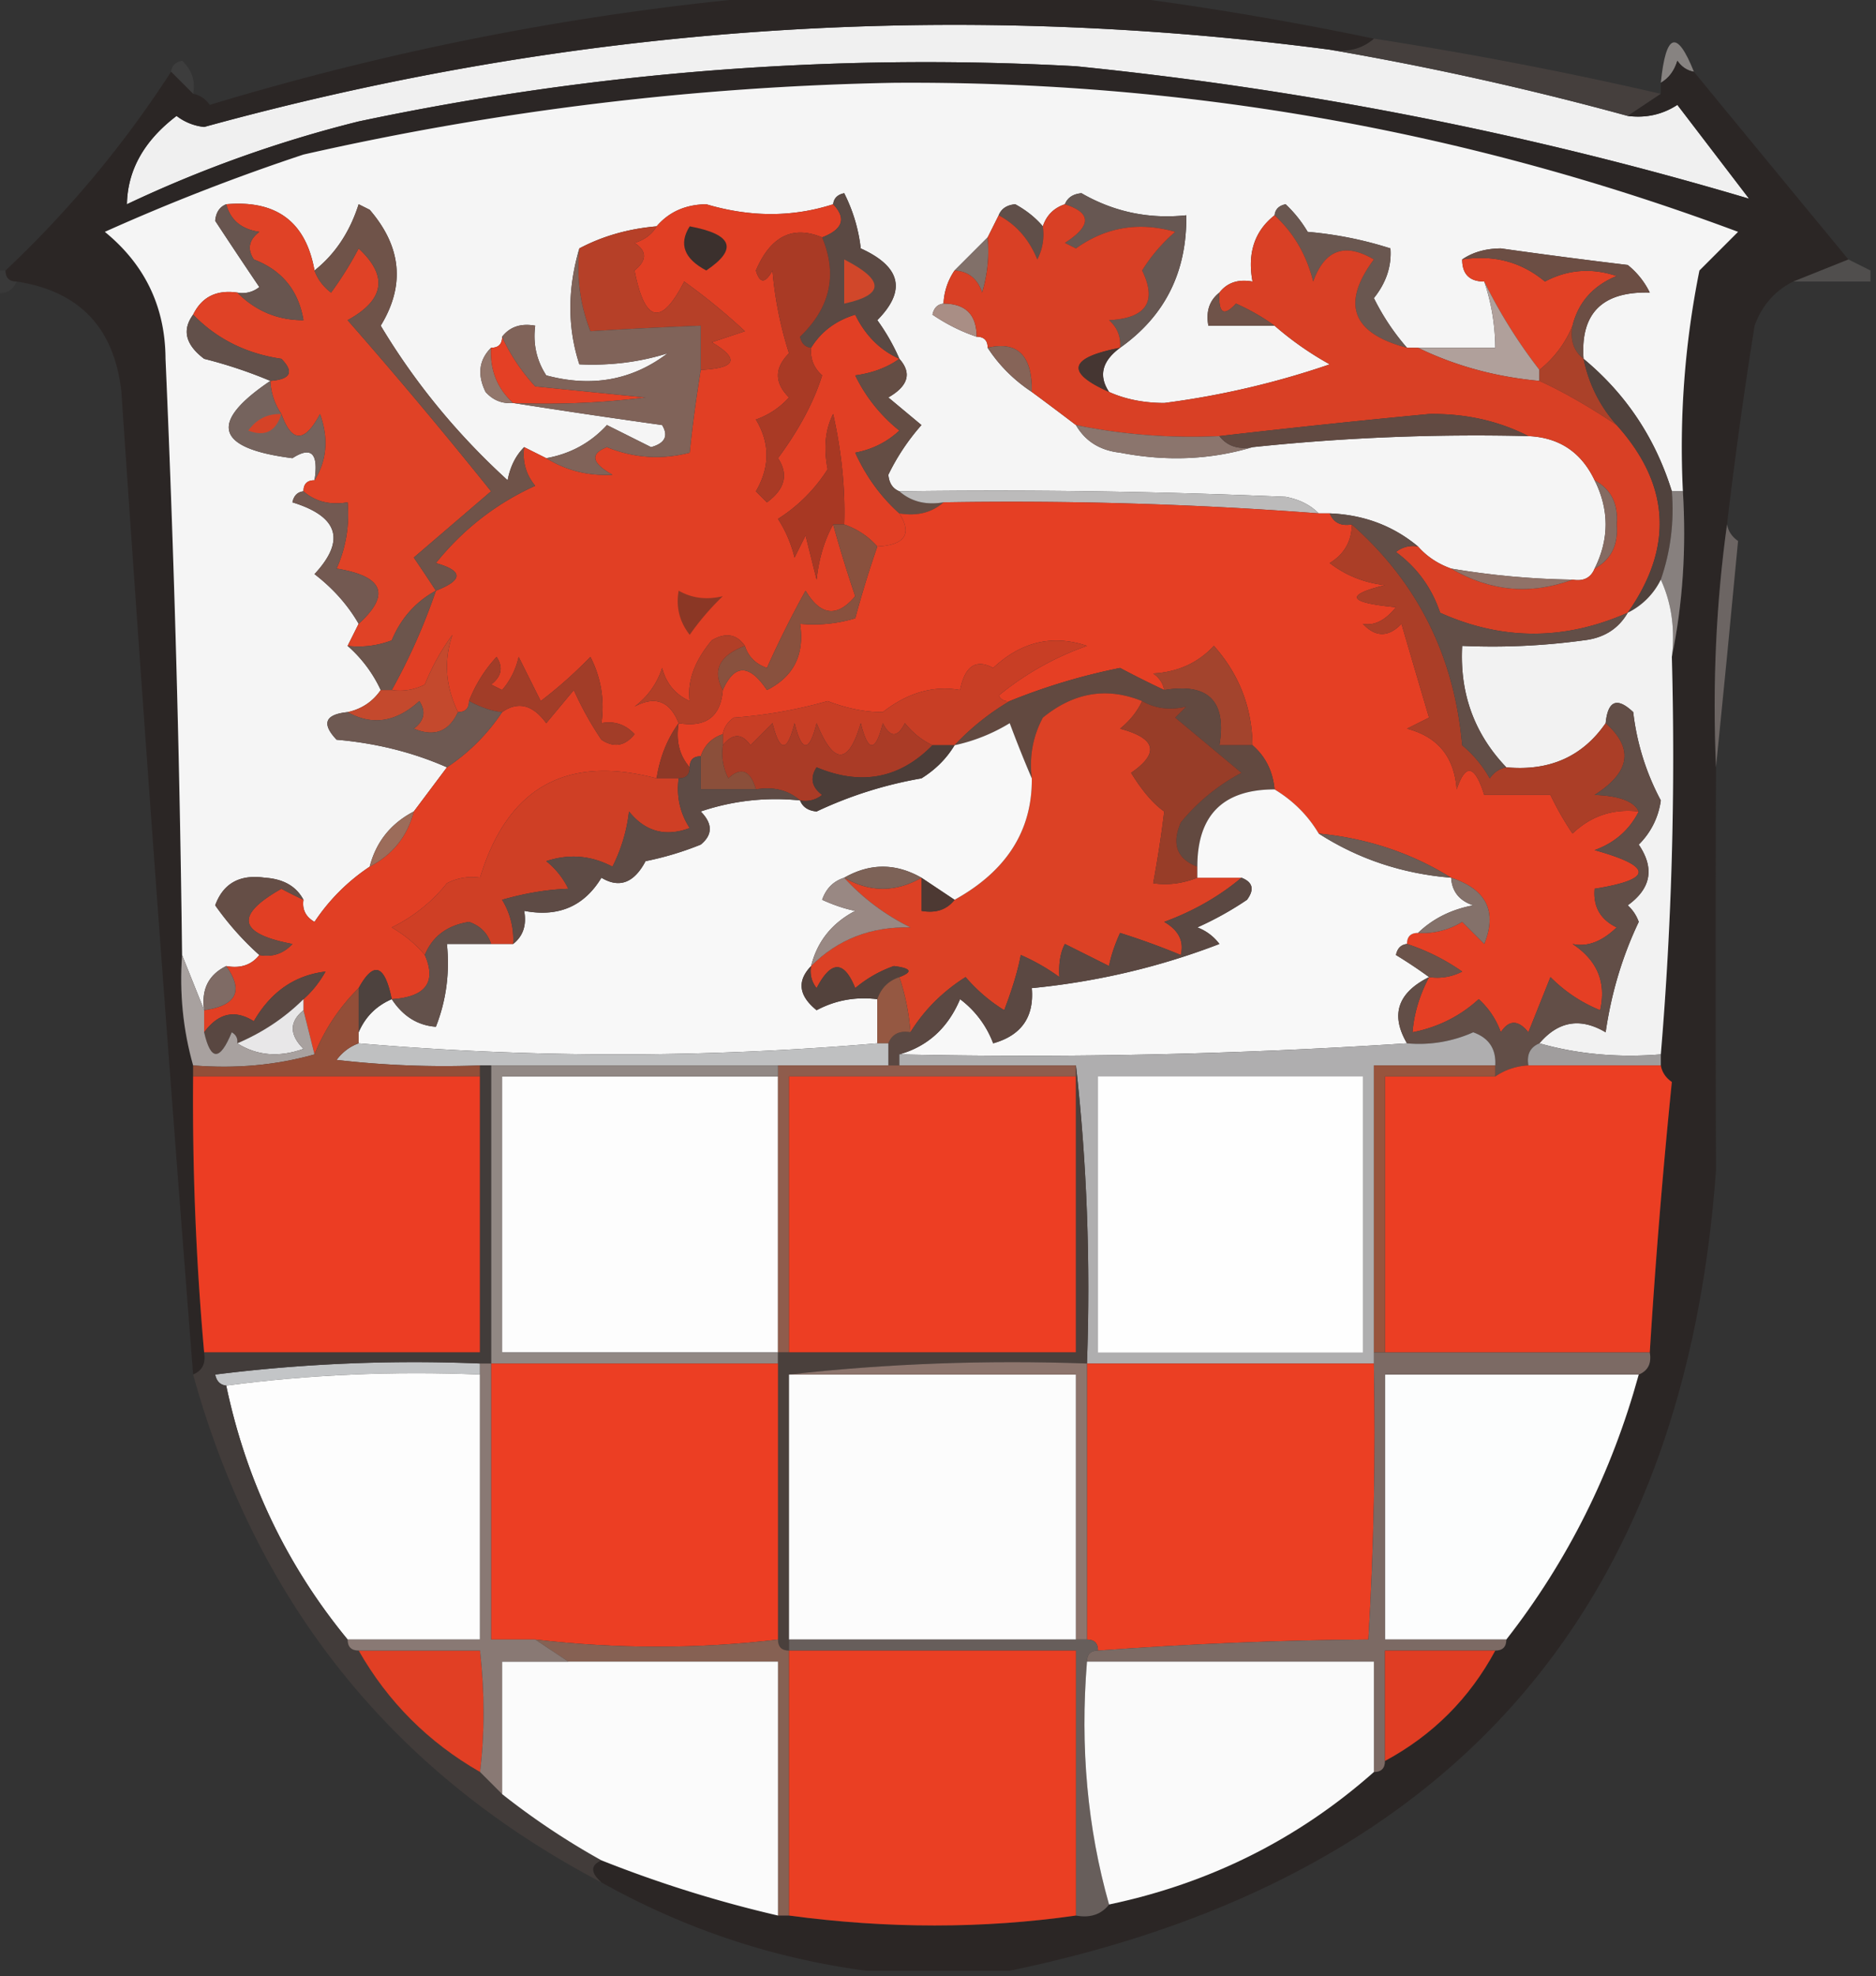 <svg xmlns="http://www.w3.org/2000/svg" width="170" height="179" style="shape-rendering:geometricPrecision;text-rendering:geometricPrecision;image-rendering:optimizeQuality;fill-rule:evenodd;clip-rule:evenodd"><rect width="100%" height="100%" fill="#333333" stroke="none"/><path style="opacity:1" fill="#f0f0f0" d="M120.5 4.5a284.708 284.708 0 0 1 27 6c1.644.213 3.144-.12 4.5-1l6.5 8.5c-19.844-5.902-40.177-9.902-61-12a248.454 248.454 0 0 0-65 5 112.605 112.605 0 0 0-21 7.5c.062-3.1 1.562-5.767 4.5-8a4.938 4.938 0 0 0 2.5 1c33.492-9.202 67.492-11.536 102-7z"/><path style="opacity:.725" fill="#a7a19f" d="M153.5 6.5c-.617-.11-1.117-.444-1.5-1-.278.916-.778 1.582-1.5 2 .459-4.525 1.459-4.858 3-1z"/><path style="opacity:.078" fill="#bbbabb" d="M15.5 6.5c.06-.543.393-.876 1-1 .886.825 1.219 1.825 1 3l-2-2z"/><path style="opacity:.99" fill="#46403e" d="M124.5 3.5a361.023 361.023 0 0 1 26 5l-3 2a284.708 284.708 0 0 0-27-6c1.599.268 2.932-.066 4-1z"/><path style="opacity:.996" fill="#2c2726" d="M71.5-.5h29a298.68 298.68 0 0 1 24 4c-1.068.934-2.401 1.268-4 1-34.508-4.536-68.508-2.202-102 7a4.938 4.938 0 0 1-2.5-1c-2.938 2.233-4.438 4.9-4.5 8a112.605 112.605 0 0 1 21-7.5 248.454 248.454 0 0 1 65-5c20.823 2.098 41.156 6.098 61 12L152 9.5c-1.356.88-2.856 1.213-4.5 1l3-2v-1c.722-.418 1.222-1.084 1.5-2 .383.556.883.89 1.5 1a10841.4 10841.4 0 0 0 14 17l-5 2c-1.673.843-2.84 2.176-3.5 4a441.702 441.702 0 0 0-2.5 18c-.992 7.148-1.325 14.48-1 22a5415.265 5415.265 0 0 0 0 36.5c-2.911 40.095-24.244 64.262-64 72.5h-13c-8.456-1.118-16.456-3.785-24-8-1.006-.896-1.006-1.562 0-2a111.295 111.295 0 0 0 16 5h1c8.93 1.201 17.597 1.201 26 0 1.291.237 2.291-.096 3-1 9.137-1.922 17.137-5.922 24-12 .667 0 1-.333 1-1 4.333-2.333 7.667-5.667 10-10 .667 0 1-.333 1-1 5.554-7.108 9.554-15.108 12-24 .838-.342 1.172-1.008 1-2a627.733 627.733 0 0 1 2-24.5c-.556-.383-.889-.883-1-1.5v-1c.995-11.822 1.328-23.822 1-36 .987-4.805 1.321-9.805 1-15a80.865 80.865 0 0 1 1.5-20l3.5-3.5C132.905 11.817 107.405 7.317 81 7.5A263.672 263.672 0 0 0 27.5 14a189.549 189.549 0 0 0-18 7c3.644 2.975 5.477 6.808 5.5 11.5a1703.31 1703.31 0 0 1 1.5 54c-.247 3.439.086 6.772 1 10v1c-.073 8.354.26 16.688 1 25 .172.992-.162 1.658-1 2a8283.56 8283.56 0 0 1-6.5-89c-.634-5.8-3.801-9.133-9.5-10-.667 0-1-.333-1-1a97.089 97.089 0 0 0 15-18l2 2c.617.11 1.117.444 1.5 1C36.252 4.282 53.752.949 71.5-.5z"/><path style="opacity:1" fill="#f5f5f5" d="M152.5 44.5h-1c-1.498-4.822-4.164-8.822-8-12-.301-4.119 1.699-6.119 6-6a7.253 7.253 0 0 0-2-2.5 541.913 541.913 0 0 1-11.5-1.5c-1.385.014-2.551.348-3.5 1 0 1.333.667 2 2 2 .65 1.935.983 3.935 1 6h-8a20.967 20.967 0 0 1-3-4.5c1.115-1.393 1.615-2.893 1.5-4.5a33.995 33.995 0 0 0-7.5-1.5 11.392 11.392 0 0 0-2-2.5c-.607.124-.94.457-1 1-1.808 1.418-2.475 3.418-2 6-1.291-.237-2.291.096-3 1-.904.709-1.237 1.709-1 3h6a28.936 28.936 0 0 0 5 3.5 76.436 76.436 0 0 1-15 3.5c-1.869-.007-3.536-.34-5-1-.97-1.462-.638-2.795 1-4 4.068-2.876 6.068-6.876 6-12-3.398.358-6.565-.308-9.5-2-.765.07-1.265.403-1.5 1-1 .333-1.667 1-2 2-.656-.778-1.489-1.444-2.5-2-.765.07-1.265.403-1.5 1l-1 2-3 3a5.728 5.728 0 0 0-1 3c-.543.06-.876.393-1 1 1.266.862 2.6 1.53 4 2 .667 0 1 .333 1 1 1.033 1.586 2.366 2.919 4 4a303.438 303.438 0 0 1 4 3c.847 1.466 2.18 2.3 4 2.5 4.189.812 8.189.645 12-.5 8.3-.871 16.633-1.205 25-1 2.792.123 4.792 1.456 6 4 1.333 2.667 1.333 5.333 0 8-.342.838-1.008 1.172-2 1a72.045 72.045 0 0 1-11-1c-1.21-.432-2.21-1.099-3-2-2.255-1.88-4.922-2.88-8-3h-1c-.763-.768-1.763-1.268-3-1.5a612.934 612.934 0 0 0-35-.5c-.597-.235-.93-.735-1-1.5a19.955 19.955 0 0 1 3-4.5l-3-2.5c1.811-1.04 2.145-2.207 1-3.5a18.492 18.492 0 0 0-2-3.5c2.65-2.678 2.15-4.844-1.5-6.5a14.73 14.73 0 0 0-1.5-5c-.607.124-.94.457-1 1-3.675 1.183-7.509 1.183-11.5 0-1.876.025-3.376.691-4.5 2-2.567.221-4.9.888-7 2-1.083 3.675-1.083 7.175 0 10.5 2.804.13 5.47-.204 8-1-3.209 2.44-6.875 3.107-11 2-.88-1.356-1.214-2.856-1-4.5-1.291-.237-2.291.096-3 1 0 .667-.333 1-1 1-1.098 1.1-1.265 2.434-.5 4 .67.752 1.504 1.086 2.5 1 4.4.691 8.9 1.358 13.5 2 .59.983.258 1.65-1 2l-4-2c-1.482 1.612-3.315 2.612-5.5 3l-2-1c-.768.763-1.268 1.763-1.5 3-4.562-4.157-8.395-8.824-11.5-14 2.225-3.647 1.892-7.147-1-10.5l-1-.5c-.803 2.522-2.136 4.522-4 6-.778-4.4-3.444-6.4-8-6-.597.235-.93.735-1 1.5a509.327 509.327 0 0 0 4 6 2.428 2.428 0 0 1-2 .5c-1.88-.27-3.213.396-4 2-1.022 1.392-.689 2.725 1 4a41.744 41.744 0 0 1 6 2c-5.622 3.789-4.955 6.122 2 7 1.714-1.108 2.38-.442 2 2-.667 0-1 .333-1 1-.543.06-.876.393-1 1 4.17 1.282 4.837 3.449 2 6.5 1.692 1.307 3.025 2.807 4 4.5l-1 2a12.066 12.066 0 0 1 3 4c-.722 1.051-1.722 1.718-3 2-2.05.206-2.383 1.04-1 2.5 3.59.31 6.923 1.144 10 2.5l-3 4c-2.087 1.085-3.42 2.751-4 5a17.853 17.853 0 0 0-5 5c-.797-.457-1.13-1.124-1-2-.652-1.225-1.819-1.892-3.5-2-2.27-.326-3.77.508-4.5 2.5 1.204 1.7 2.538 3.2 4 4.5-.709.904-1.709 1.237-3 1-1.604.787-2.27 2.12-2 4l-2-5a1703.31 1703.31 0 0 0-1.5-54c-.023-4.692-1.856-8.525-5.5-11.5a189.549 189.549 0 0 1 18-7A263.672 263.672 0 0 1 81 7.5c26.405-.183 51.905 4.317 76.5 13.5l-3.5 3.5a80.865 80.865 0 0 0-1.5 20z"/><path style="opacity:1" fill="#e04226" d="M20.5 18.5c4.556-.4 7.222 1.6 8 6 .283.79.783 1.456 1.5 2a32.034 32.034 0 0 0 2.5-4c2.691 2.498 2.358 4.665-1 6.5a452.93 452.93 0 0 1 13 15.5l-7 6a186.2 186.2 0 0 1 2 3c-1.839 1.008-3.172 2.508-4 4.5a8.434 8.434 0 0 1-4 .5l1-2c2.92-2.645 2.253-4.311-2-5a11.989 11.989 0 0 0 1-6c-1.599.268-2.932-.066-4-1 0-.667.333-1 1-1 1.122-1.788 1.29-3.788.5-6-1.393 2.625-2.56 2.625-3.5 0a5.728 5.728 0 0 1-1-3c1.837-.14 2.17-.806 1-2-3.198-.471-5.864-1.805-8-4 .787-1.604 2.12-2.27 4-2 1.679 1.675 3.679 2.508 6 2.5-.453-2.693-1.953-4.527-4.5-5.5-.617-.95-.45-1.782.5-2.5-1.62-.235-2.62-1.069-3-2.5z"/><path style="opacity:1" fill="#604f49" d="M90.5 19.5c.235-.597.735-.93 1.5-1 1.011.556 1.844 1.222 2.5 2a4.932 4.932 0 0 1-.5 3c-.74-1.819-1.907-3.152-3.5-4z"/><path style="opacity:1" fill="#675752" d="M96.5 18.5c.235-.597.735-.93 1.5-1 2.935 1.692 6.102 2.358 9.5 2 .068 5.124-1.932 9.124-6 12 .086-.996-.248-1.83-1-2.5 3.371-.174 4.371-1.674 3-4.5a14.984 14.984 0 0 1 3-3.5c-3.292-.936-6.292-.436-9 1.5l-1-.5c2.427-1.555 2.427-2.721 0-3.5z"/><path style="opacity:1" fill="#e13f24" d="M75.5 18.5c1.215 1.279.882 2.279-1 3-2.674-1.103-4.674-.103-6 3 .346 1.196.846 1.196 1.5 0a33.995 33.995 0 0 0 1.5 7.5c-1.333 1.333-1.333 2.667 0 4a7.291 7.291 0 0 1-3 2c1.28 2.132 1.28 4.298 0 6.5l1 1c1.638-1.205 1.97-2.538 1-4 1.918-2.601 3.251-5.101 4-7.5-.752-.67-1.086-1.504-1-2.5.906-1.465 2.239-2.465 4-3 .91 1.875 2.243 3.208 4 4-1.109.79-2.442 1.29-4 1.5a14.505 14.505 0 0 0 4 5c-1.123 1.044-2.456 1.71-4 2 .988 2.167 2.321 4 4 5.5 1.174 1.868.507 2.868-2 3-.79-.901-1.79-1.568-3-2 .106-3.184-.228-6.517-1-10-.716 1.395-.883 3.062-.5 5a14.497 14.497 0 0 1-4.5 4.5 11.362 11.362 0 0 1 1.5 3.5l1-2 1 4c.198-1.882.698-3.548 1.5-5 .603 2.18 1.27 4.346 2 6.5-1.637 1.951-3.137 1.784-4.5-.5a90.82 90.82 0 0 0-3.5 7c-1.022-.355-1.689-1.022-2-2-.75-1.074-1.75-1.24-3-.5-1.565 1.87-2.231 3.704-2 5.5-1.299-.59-2.132-1.59-2.5-3a6.975 6.975 0 0 1-2.5 3.5c1.866-1.008 3.2-.508 4 1.5-1.038 1.43-1.704 3.097-2 5-8.185-2.16-13.518.84-16 9a4.932 4.932 0 0 0-3 .5 14.505 14.505 0 0 1-5 4c1.19.698 2.19 1.531 3 2.5 1.07 2.473.07 3.807-3 4-.64-3.148-1.64-3.481-3-1a17.837 17.837 0 0 0-4 6l-1-4v-1c.767-.672 1.434-1.505 2-2.5-2.79.332-4.956 1.832-6.5 4.5-1.71-1.081-3.21-.748-4.5 1v-2c2.93-.41 3.597-1.744 2-4 1.291.237 2.291-.096 3-1 1.175.219 2.175-.114 3-1-4.925-.93-5.258-2.596-1-5 .683.363 1.35.696 2 1-.13.876.203 1.543 1 2a17.853 17.853 0 0 1 5-5c2.087-1.085 3.42-2.751 4-5l3-4c2-1.333 3.667-3 5-5 1.44-1.01 2.772-.676 4 1l2.5-3c.706 1.58 1.54 3.08 2.5 4.5 1.135.75 2.135.583 3-.5-.825-.886-1.825-1.219-3-1a9.864 9.864 0 0 0-1-6 40.281 40.281 0 0 1-4.5 4l-2-4a6.807 6.807 0 0 1-1.5 3l-1-.5c.95-.718 1.117-1.55.5-2.5a12.649 12.649 0 0 0-2.5 4c0 .667-.333 1-1 1-1.137-2.34-1.304-4.672-.5-7a20.492 20.492 0 0 0-2.5 4.5 4.932 4.932 0 0 1-3 .5 54.796 54.796 0 0 0 4-9c2.486-.962 2.486-1.795 0-2.5 2.457-3.058 5.457-5.392 9-7-.837-1.011-1.17-2.178-1-3.5l2 1c1.816 1.12 3.816 1.62 6 1.5-1.896-1.065-2.063-1.898-.5-2.5 2.453.993 4.953 1.16 7.5.5.226-2.269.56-4.769 1-7.5 3.218-.15 3.552-.984 1-2.5l3-1a55.897 55.897 0 0 0-5.5-4.5c-2.072 4.075-3.572 3.742-4.5-1 1.14-.925 1.14-1.759 0-2.5.916-.278 1.583-.778 2-1.5 1.124-1.309 2.624-1.975 4.5-2 3.991 1.183 7.825 1.183 11.5 0z"/><path style="opacity:1" fill="#3b302d" d="M62.5 20.5c3.892.723 4.392 2.057 1.5 4-2.012-1.067-2.512-2.4-1.5-4z"/><path style="opacity:1" fill="#817069" d="M89.5 21.5c.16 1.7-.007 3.366-.5 5-.417-1.256-1.25-1.923-2.5-2l3-3z"/><path style="opacity:1" fill="#6a5750" d="M115.5 19.5c.06-.543.393-.876 1-1a11.392 11.392 0 0 1 2 2.5c2.595.226 5.095.726 7.5 1.5.115 1.607-.385 3.107-1.5 4.5a20.967 20.967 0 0 0 3 4.5c-4.988-1.312-5.988-3.979-3-8-2.629-1.55-4.463-.884-5.5 2-.6-2.41-1.766-4.41-3.5-6z"/><path style="opacity:1" fill="#e24125" d="M132.5 23.5c2.865-.445 5.365.221 7.5 2 2.064-1.091 4.231-1.258 6.5-.5-2.135.876-3.469 2.376-4 4.5a9.82 9.82 0 0 1-3 4 46.702 46.702 0 0 1-5-8c-1.333 0-2-.667-2-2z"/><path style="opacity:1" fill="#68554f" d="M20.5 18.5c.38 1.431 1.38 2.265 3 2.5-.95.718-1.117 1.55-.5 2.5 2.547.973 4.047 2.807 4.5 5.5-2.321.008-4.321-.825-6-2.5a2.428 2.428 0 0 0 2-.5 509.327 509.327 0 0 1-4-6c.07-.765.403-1.265 1-1.5z"/><path style="opacity:.29" fill="#989290" d="m167.5 23.5 2 1v1h-7l5-2z"/><path style="opacity:.039" fill="#e2e3e3" d="M-.5 24.5h1c0 .667.333 1 1 1-.342.838-1.008 1.172-2 1v-2z"/><path style="opacity:1" fill="#b64028" d="M59.5 20.5c-.417.722-1.084 1.222-2 1.5 1.14.741 1.14 1.575 0 2.5.928 4.742 2.428 5.075 4.5 1a55.897 55.897 0 0 1 5.5 4.5l-3 1c2.552 1.516 2.218 2.35-1 2.5v-4c-3.39.132-6.723.299-10 .5-.935-2.38-1.268-4.88-1-7.5 2.1-1.112 4.433-1.779 7-2z"/><path style="opacity:1" fill="#5b4943" d="M75.5 18.5c.06-.543.393-.876 1-1a14.73 14.73 0 0 1 1.5 5c3.65 1.656 4.15 3.822 1.5 6.5a18.492 18.492 0 0 1 2 3.5c-1.757-.792-3.09-2.125-4-4-1.761.535-3.094 1.535-4 3-.543-.06-.876-.393-1-1 2.743-2.628 3.41-5.628 2-9 1.882-.721 2.215-1.721 1-3z"/><path style="opacity:1" fill="#d1472a" d="M76.5 23.5c3.665 1.874 3.665 3.207 0 4v-4z"/><path style="opacity:1" fill="#6f5349" d="M47.5 40.5c-.17 1.322.163 2.489 1 3.5-3.543 1.608-6.543 3.942-9 7 2.486.705 2.486 1.538 0 2.5a186.2 186.2 0 0 0-2-3l7-6a452.93 452.93 0 0 0-13-15.5c3.358-1.835 3.691-4.002 1-6.5a32.034 32.034 0 0 1-2.5 4c-.717-.544-1.217-1.21-1.5-2 1.864-1.478 3.197-3.478 4-6l1 .5c2.892 3.353 3.225 6.853 1 10.5 3.105 5.176 6.938 9.843 11.5 14 .232-1.237.732-2.237 1.5-3z"/><path style="opacity:1" fill="#a93a25" d="M74.5 21.5c1.41 3.372.743 6.372-2 9 .124.607.457.94 1 1-.086.996.248 1.83 1 2.5-.749 2.399-2.082 4.899-4 7.5.97 1.462.638 2.795-1 4l-1-1c1.28-2.202 1.28-4.368 0-6.5a7.291 7.291 0 0 0 3-2c-1.333-1.333-1.333-2.667 0-4a33.995 33.995 0 0 1-1.5-7.5c-.654 1.196-1.154 1.196-1.5 0 1.326-3.103 3.326-4.103 6-3z"/><path style="opacity:1" fill="#a98e85" d="M85.5 27.5c2 0 3 1 3 3a16.314 16.314 0 0 1-4-2c.124-.607.457-.94 1-1z"/><path style="opacity:1" fill="#6c4e44" d="M132.5 23.5c.949-.652 2.115-.986 3.5-1 3.828.541 7.661 1.041 11.5 1.5a7.253 7.253 0 0 1 2 2.5c-4.301-.119-6.301 1.881-6 6-.904-.709-1.237-1.709-1-3 .531-2.124 1.865-3.624 4-4.5-2.269-.758-4.436-.591-6.5.5-2.135-1.779-4.635-2.445-7.5-2z"/><path style="opacity:1" fill="#62504a" d="M17.5 28.5c2.136 2.195 4.802 3.529 8 4 1.17 1.194.837 1.86-1 2a41.744 41.744 0 0 0-6-2c-1.689-1.275-2.022-2.608-1-4z"/><path style="opacity:1" fill="#b0a09b" d="M134.5 25.5a46.702 46.702 0 0 0 5 8v1c-3.963-.361-7.63-1.361-11-3h7a19.222 19.222 0 0 0-1-6z"/><path style="opacity:1" fill="#ab4129" d="M142.5 29.5c-.237 1.291.096 2.291 1 3 .475 2.284 1.475 4.284 3 6-2.566-1.712-4.899-3.045-7-4v-1a9.82 9.82 0 0 0 3-4z"/><path style="opacity:1" fill="#92766b" d="M44.5 31.5c-.108 2.014.558 3.68 2 5-.996.086-1.83-.248-2.5-1-.765-1.566-.598-2.9.5-4z"/><path style="opacity:1" fill="#d94025" d="M96.5 18.5c2.427.779 2.427 1.945 0 3.5l1 .5c2.708-1.936 5.708-2.436 9-1.5a14.984 14.984 0 0 0-3 3.5c1.371 2.826.371 4.326-3 4.5.752.67 1.086 1.504 1 2.5-4.647.898-4.98 2.231-1 4 1.464.66 3.131.993 5 1a76.436 76.436 0 0 0 15-3.5 28.936 28.936 0 0 1-5-3.5 19.62 19.62 0 0 0-3.5-2c-1.107 1.212-1.607.879-1.5-1 .709-.904 1.709-1.237 3-1-.475-2.582.192-4.582 2-6 1.734 1.59 2.9 3.59 3.5 6 1.037-2.884 2.871-3.55 5.5-2-2.988 4.021-1.988 6.688 3 8h1c3.37 1.639 7.037 2.639 11 3 2.101.955 4.434 2.288 7 4 4.843 5.393 5.176 11.06 1 17-5.707 2.527-11.374 2.527-17 0-.753-2.253-2.086-4.087-4-5.5a2.427 2.427 0 0 1 2-.5c.79.901 1.79 1.568 3 2 3.544 2.07 7.21 2.402 11 1 .992.172 1.658-.162 2-1 1.493-.812 2.16-2.145 2-4 .16-1.855-.507-3.188-2-4-1.208-2.544-3.208-3.877-6-4-2.715-1.386-5.715-2.053-9-2a915.158 915.158 0 0 0-19 2 52.416 52.416 0 0 1-13-1 303.438 303.438 0 0 0-4-3c.05-3.296-1.283-4.629-4-4 0-.667-.333-1-1-1 0-2-1-3-3-3a5.728 5.728 0 0 1 1-3c1.25.077 2.083.744 2.5 2 .493-1.634.66-3.3.5-5l1-2c1.593.848 2.76 2.181 3.5 4 .483-.948.65-1.948.5-3 .333-1 1-1.667 2-2z"/><path style="opacity:1" fill="#6f5349" d="M110.5 26.5c-.107 1.879.393 2.212 1.5 1a19.62 19.62 0 0 1 3.5 2h-6c-.237-1.291.096-2.291 1-3z"/><path style="opacity:1" fill="#453632" d="M101.5 31.5c-1.638 1.205-1.97 2.538-1 4-3.98-1.769-3.647-3.102 1-4z"/><path style="opacity:1" fill="#866458" d="M93.5 35.5c-1.634-1.081-2.967-2.414-4-4 2.717-.629 4.05.704 4 4z"/><path style="opacity:1" fill="#e44025" d="M45.5 30.5c.719 1.591 1.719 3.091 3 4.5l10 1a72.444 72.444 0 0 1-12 .5c-1.442-1.32-2.108-2.986-2-5 .667 0 1-.333 1-1z"/><path style="opacity:1" fill="#75635d" d="M24.5 34.5a5.728 5.728 0 0 0 1 3c.94 2.625 2.107 2.625 3.5 0 .79 2.212.622 4.212-.5 6 .38-2.442-.286-3.108-2-2-6.955-.878-7.622-3.211-2-7z"/><path style="opacity:1" fill="#d54327" d="M25.5 37.5c-.502 1.585-1.502 2.085-3 1.5.744-1.039 1.744-1.539 3-1.5z"/><path style="opacity:1" fill="#806359" d="M52.5 22.5c-.268 2.62.065 5.12 1 7.5 3.277-.201 6.61-.368 10-.5v4c-.44 2.731-.774 5.231-1 7.5-2.547.66-5.047.493-7.5-.5-1.563.602-1.396 1.435.5 2.5-2.184.12-4.184-.38-6-1.5 2.185-.388 4.018-1.388 5.5-3l4 2c1.258-.35 1.59-1.017 1-2-4.6-.642-9.1-1.309-13.5-2a72.444 72.444 0 0 0 12-.5l-10-1c-1.281-1.409-2.281-2.909-3-4.5.709-.904 1.709-1.237 3-1-.214 1.644.12 3.144 1 4.5 4.125 1.107 7.791.44 11-2-2.53.796-5.196 1.13-8 1-1.083-3.325-1.083-6.825 0-10.5z"/><path style="opacity:1" fill="#8b756d" d="M97.5 38.5a52.416 52.416 0 0 0 13 1c.709.904 1.709 1.237 3 1-3.811 1.145-7.811 1.312-12 .5-1.82-.2-3.153-1.034-4-2.5z"/><path style="opacity:1" fill="#614a42" d="M138.5 39.5c-8.367-.205-16.7.129-25 1-1.291.237-2.291-.096-3-1a915.158 915.158 0 0 1 19-2c3.285-.053 6.285.614 9 2z"/><path style="opacity:1" fill="#644d44" d="M81.5 32.5c1.145 1.293.811 2.46-1 3.5l3 2.5a19.955 19.955 0 0 0-3 4.5c.07.765.403 1.265 1 1.5 1.068.934 2.401 1.268 4 1-1.068.934-2.401 1.268-4 1-1.679-1.5-3.012-3.333-4-5.5 1.544-.29 2.877-.956 4-2a14.505 14.505 0 0 1-4-5c1.558-.21 2.891-.71 4-1.5z"/><path style="opacity:1" fill="#50423d" d="M143.5 32.5c3.836 3.178 6.502 7.178 8 12 .221 2.779-.112 5.446-1 8a6.544 6.544 0 0 1-3 3c4.176-5.94 3.843-11.607-1-17-1.525-1.716-2.525-3.716-3-6z"/><path style="opacity:1" fill="#bcbbbb" d="M81.5 44.5c11.671-.166 23.338 0 35 .5 1.237.232 2.237.732 3 1.5a368.615 368.615 0 0 0-34-1c-1.599.268-2.932-.066-4-1z"/><path style="opacity:1" fill="#a83823" d="M76.5 47.5h-1c-.802 1.452-1.302 3.118-1.5 5l-1-4-1 2a11.362 11.362 0 0 0-1.5-3.5 14.497 14.497 0 0 0 4.5-4.5c-.383-1.938-.216-3.605.5-5 .772 3.483 1.106 6.816 1 10z"/><path style="opacity:1" fill="#e53f24" d="M85.5 45.5c11.356-.19 22.69.144 34 1h1c.342.838 1.008 1.172 2 1-.011 1.517-.677 2.684-2 3.5 1.449 1.117 3.116 1.784 5 2-3.685.914-3.352 1.581 1 2-.971 1.204-1.971 1.704-3 1.5 1.151 1.231 2.317 1.231 3.5 0 .837 2.865 1.67 5.698 2.5 8.5l-2 1c2.788.726 4.288 2.56 4.5 5.5.805-2.401 1.638-2.234 2.5.5h6a26.598 26.598 0 0 0 2 3.5c1.679-1.605 3.679-2.271 6-2-.843 1.673-2.176 2.84-4 3.5 5.323 1.483 5.323 2.65 0 3.5-.14 1.624.527 2.79 2 3.5-1.341 1.295-2.674 1.795-4 1.5 2.246 1.483 3.079 3.483 2.5 6a13.33 13.33 0 0 1-4.5-3l-2 5c-.925-1.14-1.759-1.14-2.5 0a7.292 7.292 0 0 0-2-3c-1.688 1.545-3.688 2.545-6 3 .134-1.69.634-3.356 1.5-5a4.932 4.932 0 0 0 3-.5 19.168 19.168 0 0 0-5-2.5c0-.667.333-1 1-1a6.846 6.846 0 0 0 4-1l2 2c1.191-2.952.191-4.952-3-6-3.598-2.24-7.598-3.574-12-4-.973-1.64-2.306-2.973-4-4-.16-1.653-.826-2.986-2-4-.047-3.428-1.213-6.428-3.5-9-1.44 1.546-3.273 2.379-5.5 2.5.556.383.889.883 1 1.5a88.61 88.61 0 0 1-4-2 55.775 55.775 0 0 0-10 3c-.438.065-.772-.101-1-.5a26.313 26.313 0 0 1 8-4.5c-3.12-1.049-5.953-.382-8.5 2-1.558-.845-2.558-.178-3 2-2.398-.435-4.731.231-7 2-1.583.007-3.25-.326-5-1a42.336 42.336 0 0 1-8.5 1.5c-.556.383-.89.883-1 1.5-1 .333-1.667 1-2 2-.667 0-1 .333-1 1-.934-1.068-1.268-2.401-1-4 2.473.412 3.806-.588 4-3 1.062-2.379 2.395-2.379 4 0 2.423-1.212 3.423-3.212 3-6 1.7.16 3.366-.007 5-.5a96.689 96.689 0 0 1 2-6.5c2.507-.132 3.174-1.132 2-3 1.599.268 2.932-.066 4-1z"/><path style="opacity:.827" fill="#786f6d" d="M156.5 47.5c.111.617.444 1.117 1 1.5-.65 6.932-1.317 13.766-2 20.5-.325-7.52.008-14.852 1-22z"/><path style="opacity:1" fill="#856b62" d="M144.5 43.5c1.493.812 2.16 2.145 2 4 .16 1.855-.507 3.188-2 4 1.333-2.667 1.333-5.333 0-8z"/><path style="opacity:1" fill="#87807e" d="M151.5 44.5h1c.321 5.195-.013 10.195-1 15 .302-2.56-.032-4.893-1-7 .888-2.554 1.221-5.221 1-8z"/><path style="opacity:1" fill="#735951" d="M27.5 44.5c1.068.934 2.401 1.268 4 1a11.989 11.989 0 0 1-1 6c4.253.689 4.92 2.355 2 5-.975-1.693-2.308-3.193-4-4.5 2.837-3.051 2.17-5.218-2-6.5.124-.607.457-.94 1-1z"/><path style="opacity:1" fill="#907268" d="M131.5 51.5c3.635.614 7.302.948 11 1-3.79 1.402-7.456 1.07-11-1z"/><path style="opacity:1" fill="#f2f2f2" d="M150.5 52.5c.968 2.107 1.302 4.44 1 7 .328 12.178-.005 24.178-1 36-3.871.315-7.538-.018-11-1 1.717-2.017 3.717-2.35 6-1 .516-3.55 1.516-6.883 3-10a3.647 3.647 0 0 0-1-1.5c2.12-1.523 2.453-3.356 1-5.5a6.895 6.895 0 0 0 2-4 22.414 22.414 0 0 1-2.5-8c-1.461-1.383-2.294-1.05-2.5 1-2.091 3.03-5.091 4.364-9 4-2.9-3.03-4.234-6.696-4-11a60.94 60.94 0 0 0 11-.5c1.82-.2 3.153-1.034 4-2.5a6.544 6.544 0 0 0 3-3z"/><path style="opacity:1" fill="#8b3725" d="M61.5 53.5c1.207.689 2.54.855 4 .5a23.591 23.591 0 0 0-3 3.5c-.929-1.189-1.262-2.522-1-4z"/><path style="opacity:1" fill="#ab3e27" d="M122.5 47.5c5.959 5.251 9.292 11.918 10 20a10.756 10.756 0 0 1 2.5 3c.383-.556.883-.89 1.5-1 3.909.364 6.909-.97 9-4 2.577 2.277 2.244 4.444-1 6.5 2.236.079 3.57.579 4 1.5-2.321-.271-4.321.395-6 2a26.598 26.598 0 0 1-2-3.5h-6c-.862-2.734-1.695-2.901-2.5-.5-.212-2.94-1.712-4.774-4.5-5.5l2-1c-.83-2.802-1.663-5.635-2.5-8.5-1.183 1.231-2.349 1.231-3.5 0 1.029.204 2.029-.296 3-1.5-4.352-.419-4.685-1.086-1-2-1.884-.216-3.551-.883-5-2 1.323-.816 1.989-1.983 2-3.5z"/><path style="opacity:1" fill="#89513e" d="M75.5 47.5h1c1.21.432 2.21 1.099 3 2a96.689 96.689 0 0 0-2 6.5c-1.634.493-3.3.66-5 .5.423 2.788-.577 4.788-3 6-1.605-2.379-2.938-2.379-4 0-.973-1.792-.306-3.125 2-4 .311.978.978 1.645 2 2a90.82 90.82 0 0 1 3.5-7c1.363 2.284 2.863 2.451 4.5.5-.73-2.154-1.397-4.32-2-6.5z"/><path style="opacity:1" fill="#6c554c" d="M39.5 53.5a54.796 54.796 0 0 1-4 9h-1a12.066 12.066 0 0 0-3-4 8.434 8.434 0 0 0 4-.5c.828-1.992 2.161-3.492 4-4.5z"/><path style="opacity:1" fill="#a23d28" d="M45.5 64.5c-.865-.064-1.865-.397-3-1a12.649 12.649 0 0 1 2.5-4c.617.95.45 1.782-.5 2.5l1 .5a6.807 6.807 0 0 0 1.5-3l2 4a40.281 40.281 0 0 0 4.5-4 9.864 9.864 0 0 1 1 6c1.175-.219 2.175.114 3 1-.865 1.083-1.865 1.25-3 .5a29.503 29.503 0 0 1-2.5-4.5l-2.5 3c-1.228-1.676-2.56-2.01-4-1z"/><path style="opacity:1" fill="#a3442d" d="M113.5 67.5h-3c.667-4-1-5.667-5-5-.111-.617-.444-1.117-1-1.5 2.227-.121 4.06-.954 5.5-2.5 2.287 2.572 3.453 5.572 3.5 9z"/><path style="opacity:1" fill="#b23f27" d="M67.5 58.5c-2.306.875-2.973 2.208-2 4-.194 2.412-1.527 3.412-4 3-.8-2.008-2.134-2.508-4-1.5a6.975 6.975 0 0 0 2.5-3.5c.368 1.41 1.201 2.41 2.5 3-.231-1.796.435-3.63 2-5.5 1.25-.74 2.25-.574 3 .5z"/><path style="opacity:1" fill="#624e47" d="M120.5 46.5c3.078.12 5.745 1.12 8 3a2.427 2.427 0 0 0-2 .5c1.914 1.413 3.247 3.247 4 5.5 5.626 2.527 11.293 2.527 17 0-.847 1.466-2.18 2.3-4 2.5a60.94 60.94 0 0 1-11 .5c-.234 4.304 1.1 7.97 4 11-.617.11-1.117.444-1.5 1a10.756 10.756 0 0 0-2.5-3c-.708-8.082-4.041-14.749-10-20-.992.172-1.658-.162-2-1z"/><path style="opacity:1" fill="#c4492d" d="M41.5 64.5c-.814 1.773-2.148 2.273-4 1.5.95-.718 1.117-1.55.5-2.5-2.109 1.918-4.275 2.251-6.5 1 1.278-.282 2.278-.949 3-2h1a4.932 4.932 0 0 0 3-.5c.647-1.61 1.48-3.11 2.5-4.5-.804 2.328-.637 4.66.5 7z"/><path style="opacity:1" fill="#c83e25" d="M91.5 63.5a22.763 22.763 0 0 0-5 4h-2c-.958-.453-1.792-1.12-2.5-2-.667 1.333-1.333 1.333-2 0-.667 2.667-1.333 2.667-2 0-1.114 3.8-2.447 3.8-4 0-.667 2.667-1.333 2.667-2 0-.667 2.667-1.333 2.667-2 0l-2 2c-.77-1.098-1.603-1.098-2.5 0v-1c.11-.617.444-1.117 1-1.5a42.336 42.336 0 0 0 8.5-1.5c1.75.674 3.417 1.007 5 1 2.269-1.769 4.602-2.435 7-2 .442-2.178 1.442-2.845 3-2 2.547-2.382 5.38-3.049 8.5-2a26.313 26.313 0 0 0-8 4.5c.228.399.562.565 1 .5z"/><path style="opacity:1" fill="#624940" d="M105.5 62.5c4-.667 5.667 1 5 5h3c1.174 1.014 1.84 2.347 2 4-4.667 0-7 2.333-7 7-1.844-.704-2.344-2.037-1.5-4a17.833 17.833 0 0 1 5.5-4.5l-6-5 1-1c-1.459.355-2.793.189-4-.5-3.196-1.292-6.196-.792-9 1.5-.906 1.7-1.24 3.533-1 5.5a111.25 111.25 0 0 1-2-5 16.066 16.066 0 0 1-5 2 22.763 22.763 0 0 1 5-4 55.775 55.775 0 0 1 10-3 88.61 88.61 0 0 0 4 2z"/><path style="opacity:1" fill="#6e5952" d="M41.5 64.5c.667 0 1-.333 1-1 1.135.603 2.135.936 3 1-1.333 2-3 3.667-5 5-3.077-1.356-6.41-2.19-10-2.5-1.383-1.46-1.05-2.294 1-2.5 2.225 1.251 4.391.918 6.5-1 .617.95.45 1.782-.5 2.5 1.852.773 3.186.273 4-1.5z"/><path style="opacity:1" fill="#aa3b26" d="M84.5 67.5c-2.963 3.022-6.463 3.689-10.5 2-.617.95-.45 1.782.5 2.5a2.428 2.428 0 0 1-2 .5c-1.068-.934-2.401-1.268-4-1-.508-1.733-1.341-2.066-2.5-1a4.932 4.932 0 0 1-.5-3c.897-1.098 1.73-1.098 2.5 0l2-2c.667 2.667 1.333 2.667 2 0 .667 2.667 1.333 2.667 2 0 1.553 3.8 2.886 3.8 4 0 .667 2.667 1.333 2.667 2 0 .667 1.333 1.333 1.333 2 0 .708.88 1.542 1.547 2.5 2z"/><path style="opacity:1" fill="#dc4125" d="M103.5 63.5c-.453.958-1.119 1.792-2 2.5 3.263.87 3.596 2.203 1 4 1.012 1.643 2.012 2.81 3 3.5-.258 2.13-.591 4.296-1 6.5 1.319.195 2.653.028 4-.5h4c-2.014 1.692-4.348 3.025-7 4 1.311.757 1.811 1.757 1.5 3a66.751 66.751 0 0 0-5.5-2c-.498 1.103-.831 2.103-1 3l-4-2c-.41.762-.577 1.762-.5 3a18.088 18.088 0 0 0-3.5-2c-.24 1.337-.74 3.004-1.5 5a14.974 14.974 0 0 1-3.5-3c-2.092 1.325-3.759 2.991-5 5a20.677 20.677 0 0 0-1-5c1.245-.47 1.079-.803-.5-1a11.074 11.074 0 0 0-3.5 2c-1.017-2.528-2.184-2.528-3.5 0a2.428 2.428 0 0 1-.5-2c2.42-2.42 5.42-3.587 9-3.5-2.318-1.153-4.318-2.653-6-4.5 2.333 1.333 4.667 1.333 7 0v3c1.291.237 2.291-.096 3-1 4.714-2.608 7.047-6.275 7-11-.24-1.967.094-3.8 1-5.5 2.804-2.292 5.804-2.792 9-1.5z"/><path style="opacity:1" fill="#f8f8f8" d="M93.5 70.5c.047 4.725-2.286 8.392-7 11l-3-2c-2.333-1.333-4.667-1.333-7 0-.978.311-1.644.978-2 2 1.103.498 2.103.83 3 1-2.111 1.105-3.445 2.771-4 5-1.296 1.349-1.13 2.682.5 4 1.7-.906 3.533-1.24 5.5-1v4a276.632 276.632 0 0 1-47 0v-1c.6-1.4 1.6-2.4 3-3 1.015 1.547 2.349 2.38 4 2.5.935-2.38 1.268-4.88 1-7.5h6c.904-.709 1.237-1.709 1-3 3.096.593 5.43-.407 7-3 1.623.976 2.957.476 4-1.5a28.04 28.04 0 0 0 5-1.5c1.09-.891 1.09-1.891 0-3a21.12 21.12 0 0 1 9-1c.235.597.735.93 1.5 1a37.052 37.052 0 0 1 9.5-3c1.27-.788 2.27-1.788 3-3a16.066 16.066 0 0 0 5-2 111.25 111.25 0 0 0 2 5z"/><path style="opacity:1" fill="#983d28" d="M103.5 63.5c1.207.689 2.541.855 4 .5l-1 1 6 5a17.833 17.833 0 0 0-5.5 4.5c-.844 1.963-.344 3.296 1.5 4v1c-1.347.528-2.681.695-4 .5.409-2.204.742-4.37 1-6.5-.988-.69-1.988-1.857-3-3.5 2.596-1.797 2.263-3.13-1-4 .881-.708 1.547-1.542 2-2.5z"/><path style="opacity:1" fill="#8e3927" d="M61.5 65.5c-.268 1.599.066 2.932 1 4 0 .667-.333 1-1 1h-2c.296-1.903.962-3.57 2-5z"/><path style="opacity:1" fill="#8b4f3a" d="M65.5 66.5v1a4.932 4.932 0 0 0 .5 3c1.159-1.066 1.992-.733 2.5 1h-5v-3c.333-1 1-1.667 2-2z"/><path style="opacity:1" fill="#4c3d38" d="M84.5 67.5h2c-.73 1.212-1.73 2.212-3 3a37.052 37.052 0 0 0-9.5 3c-.765-.07-1.265-.403-1.5-1a2.428 2.428 0 0 0 2-.5c-.95-.718-1.117-1.55-.5-2.5 4.037 1.689 7.537 1.022 10.5-2z"/><path style="opacity:1" fill="#f8f8f8" d="M115.5 71.5c1.694 1.027 3.027 2.36 4 4 3.585 2.306 7.585 3.64 12 4 .077 1.25.744 2.083 2 2.5-1.991.374-3.658 1.207-5 2.5-.667 0-1 .333-1 1-.543.06-.876.393-1 1a44.093 44.093 0 0 1 3 2c-2.849 1.42-3.516 3.42-2 6a529.61 529.61 0 0 1-46 1c2.56-.72 4.394-2.387 5.5-5a8.905 8.905 0 0 1 3 4c2.556-.72 3.723-2.386 3.5-5 5.912-.58 11.579-1.913 17-4a4.451 4.451 0 0 0-2-1.5 29.465 29.465 0 0 0 4.5-2.5c.692-.937.525-1.603-.5-2h-4v-1c0-4.667 2.333-7 7-7z"/><path style="opacity:1" fill="#cf3f25" d="M59.5 70.5h2c-.214 1.644.12 3.144 1 4.5-2.2.825-4.034.325-5.5-1.5a14.73 14.73 0 0 1-1.5 5c-1.932-1.02-3.932-1.187-6-.5a7.253 7.253 0 0 1 2 2.5c-1.924.067-3.924.4-6 1a6.845 6.845 0 0 1 1 4h-2c-.311-.978-.978-1.644-2-2-1.983.315-3.316 1.315-4 3-.81-.969-1.81-1.802-3-2.5a14.505 14.505 0 0 0 5-4 4.932 4.932 0 0 1 3-.5c2.482-8.16 7.815-11.16 16-9z"/><path style="opacity:1" fill="#9c6c5a" d="M37.5 73.5c-.58 2.249-1.913 3.915-4 5 .58-2.249 1.913-3.915 4-5z"/><path style="opacity:1" fill="#6d5c55" d="M119.5 75.5c4.402.426 8.402 1.76 12 4-4.415-.36-8.415-1.694-12-4z"/><path style="opacity:1" fill="#7d6257" d="M76.5 79.5c2.333-1.333 4.667-1.333 7 0-2.333 1.333-4.667 1.333-7 0z"/><path style="opacity:1" fill="#4d3933" d="m83.5 79.5 3 2c-.709.904-1.709 1.237-3 1v-3z"/><path style="opacity:1" fill="#5e4b45" d="M63.5 68.5v3h5c1.599-.268 2.932.066 4 1a21.12 21.12 0 0 0-9 1c1.09 1.109 1.09 2.109 0 3a28.04 28.04 0 0 1-5 1.5c-1.043 1.976-2.377 2.476-4 1.5-1.57 2.593-3.904 3.593-7 3 .237 1.291-.096 2.291-1 3a6.845 6.845 0 0 0-1-4c2.076-.6 4.076-.933 6-1a7.253 7.253 0 0 0-2-2.5c2.068-.687 4.068-.52 6 .5a14.73 14.73 0 0 0 1.5-5c1.466 1.825 3.3 2.325 5.5 1.5-.88-1.356-1.214-2.856-1-4.5.667 0 1-.333 1-1s.333-1 1-1z"/><path style="opacity:1" fill="#84716a" d="M131.5 79.5c3.191 1.048 4.191 3.048 3 6l-2-2a6.846 6.846 0 0 1-4 1c1.342-1.293 3.009-2.126 5-2.5-1.256-.417-1.923-1.25-2-2.5z"/><path style="opacity:1" fill="#998883" d="M76.5 79.5c1.682 1.847 3.682 3.347 6 4.5-3.58-.087-6.58 1.08-9 3.5.555-2.229 1.889-3.895 4-5-.897-.17-1.897-.502-3-1 .356-1.022 1.022-1.689 2-2z"/><path style="opacity:1" fill="#654e46" d="M27.5 81.5a44.358 44.358 0 0 1-2-1c-4.258 2.404-3.925 4.07 1 5-.825.886-1.825 1.219-3 1a26.491 26.491 0 0 1-4-4.5c.73-1.992 2.23-2.826 4.5-2.5 1.681.108 2.848.775 3.5 2z"/><path style="opacity:1" fill="#63514b" d="M44.5 85.5h-4c.268 2.62-.065 5.12-1 7.5-1.651-.12-2.985-.953-4-2.5 3.07-.193 4.07-1.527 3-4 .684-1.685 2.017-2.685 4-3 1.022.356 1.689 1.022 2 2z"/><path style="opacity:1" fill="#624e47" d="M139.5 94.5c-.838.342-1.172 1.008-1 2a5.728 5.728 0 0 0-3 1v-1c.085-1.495-.581-2.495-2-3a11.99 11.99 0 0 1-6 1c-1.516-2.58-.849-4.58 2-6-.866 1.644-1.366 3.31-1.5 5 2.312-.455 4.312-1.455 6-3a7.292 7.292 0 0 1 2 3c.741-1.14 1.575-1.14 2.5 0l2-5a13.33 13.33 0 0 0 4.5 3c.579-2.517-.254-4.517-2.5-6 1.326.295 2.659-.205 4-1.5-1.473-.71-2.14-1.876-2-3.5 5.323-.85 5.323-2.017 0-3.5 1.824-.66 3.157-1.827 4-3.5-.43-.921-1.764-1.421-4-1.5 3.244-2.056 3.577-4.223 1-6.5.206-2.05 1.039-2.383 2.5-1a22.414 22.414 0 0 0 2.5 8 6.895 6.895 0 0 1-2 4c1.453 2.144 1.12 3.977-1 5.5.457.414.791.914 1 1.5-1.484 3.117-2.484 6.45-3 10-2.283-1.35-4.283-1.017-6 1z"/><path style="opacity:1" fill="#6b534a" d="M127.5 85.5a19.168 19.168 0 0 1 5 2.5 4.932 4.932 0 0 1-3 .5 44.093 44.093 0 0 0-3-2c.124-.607.457-.94 1-1z"/><path style="opacity:1" fill="#7f6b65" d="M20.5 87.5c1.597 2.256.93 3.59-2 4-.27-1.88.396-3.213 2-4z"/><path style="opacity:1" fill="#4d423e" d="M35.5 90.5c-1.4.6-2.4 1.6-3 3v-4c1.36-2.481 2.36-2.148 3 1z"/><path style="opacity:1" fill="#53423c" d="M73.5 87.5a2.428 2.428 0 0 0 .5 2c1.316-2.528 2.483-2.528 3.5 0a11.074 11.074 0 0 1 3.5-2c1.579.197 1.745.53.5 1-1 .333-1.667 1-2 2-1.967-.24-3.8.094-5.5 1-1.63-1.318-1.796-2.651-.5-4z"/><path style="opacity:1" fill="#5b4842" d="M112.5 79.5c1.025.397 1.192 1.063.5 2a29.465 29.465 0 0 1-4.5 2.5 4.451 4.451 0 0 1 2 1.5c-5.421 2.087-11.088 3.42-17 4 .223 2.614-.944 4.28-3.5 5a8.905 8.905 0 0 0-3-4c-1.106 2.613-2.94 4.28-5.5 5v1h-1v-2c.342-.838 1.008-1.172 2-1 1.241-2.009 2.908-3.675 5-5a14.974 14.974 0 0 0 3.5 3c.76-1.996 1.26-3.663 1.5-5a18.088 18.088 0 0 1 3.5 2c-.077-1.238.09-2.238.5-3l4 2c.169-.897.502-1.897 1-3a66.751 66.751 0 0 1 5.5 2c.311-1.243-.189-2.243-1.5-3 2.652-.975 4.986-2.308 7-4z"/><path style="opacity:1" fill="#955842" d="M81.5 88.5a20.677 20.677 0 0 1 1 5c-.992-.172-1.658.162-2 1h-1v-4c.333-1 1-1.667 2-2z"/><path style="opacity:1" fill="#594741" d="M27.5 90.5c-1.705 1.692-3.705 3.025-6 4 .065-.438-.101-.772-.5-1-1.071 2.612-1.904 2.612-2.5 0 1.29-1.748 2.79-2.081 4.5-1 1.544-2.668 3.71-4.168 6.5-4.5-.566.995-1.233 1.828-2 2.5z"/><path style="opacity:1" fill="#e8e7e8" d="M27.5 90.5v1c-1.291 1.042-1.291 2.208 0 3.5-2.212.79-4.212.623-6-.5 2.295-.975 4.295-2.308 6-4z"/><path style="opacity:1" fill="#a8a19f" d="m16.5 86.5 2 5v2c.596 2.612 1.429 2.612 2.5 0 .399.228.565.562.5 1 1.788 1.123 3.788 1.29 6 .5-1.291-1.292-1.291-2.458 0-3.5l1 4c-3.462.982-7.129 1.315-11 1-.914-3.228-1.247-6.561-1-10z"/><path style="opacity:1" fill="#bfc0c1" d="M32.5 94.5a276.632 276.632 0 0 0 47 0h1v2h-37a84.938 84.938 0 0 1-13-.5c.544-.717 1.21-1.217 2-1.5z"/><path style="opacity:1" fill="#afaeaf" d="M135.5 96.5h-11v27h-26c.327-9.182-.007-18.182-1-27h-16v-1a529.61 529.61 0 0 0 46-1 11.99 11.99 0 0 0 6-1c1.419.505 2.085 1.505 2 3z"/><path style="opacity:1" fill="#a09d9d" d="M139.5 94.5c3.462.982 7.129 1.315 11 1v1h-12c-.172-.992.162-1.658 1-2z"/><path style="opacity:1" fill="#934e38" d="M32.5 89.5v5c-.79.283-1.456.783-2 1.5 4.32.499 8.654.666 13 .5v1h-26v-1c3.871.315 7.538-.018 11-1a17.837 17.837 0 0 1 4-6z"/><path style="opacity:1" fill="#ec3d23" d="M17.5 97.5h26v25h-25a256.711 256.711 0 0 1-1-25z"/><path style="opacity:1" fill="#fdfdfd" d="M70.5 97.5v25h-25v-25h25z"/><path style="opacity:1" fill="#8f5c4c" d="M70.5 96.5h27v1h-26v25h-1v-26z"/><path style="opacity:1" fill="#ed3e23" d="M97.5 97.5v25h-26v-25h26z"/><path style="opacity:1" fill="#fefefe" d="M99.5 97.5h24v25h-24v-25z"/><path style="opacity:1" fill="#eb3e23" d="M138.5 96.5h12c.111.617.444 1.117 1 1.5a627.733 627.733 0 0 0-2 24.5h-24v-25h10a5.728 5.728 0 0 1 3-1z"/><path style="opacity:1" fill="#98543d" d="M135.5 96.5v1h-10v25h-1v-26h11z"/><path style="opacity:1" fill="#918884" d="M44.5 96.5h26v1h-25v25h25v1h-26v-27z"/><path style="opacity:1" fill="#4a403c" d="M97.5 96.5c.993 8.818 1.327 17.818 1 27-9.182-.327-18.182.007-27 1v25c-.667 0-1-.333-1-1v-26h27v-26z"/><path style="opacity:1" fill="#c3c5c7" d="M43.5 123.5v1c-7.852-.325-15.518.008-23 1-.543-.06-.876-.393-1-1a144.844 144.844 0 0 1 24-1z"/><path style="opacity:1" fill="#ec3e23" d="M44.5 123.5h26v25c-7.235.863-14.568.863-22 0h-4v-25z"/><path style="opacity:1" fill="#eb3f23" d="M98.5 123.5h26c.166 8.34 0 16.673-.5 25-7.875.052-16.041.385-24.5 1 0-.667-.333-1-1-1v-25z"/><path style="opacity:1" fill="#fdfdfd" d="M43.5 124.5v24h-12c-5.518-6.705-9.184-14.372-11-23 7.482-.992 15.148-1.325 23-1z"/><path style="opacity:1" fill="#fcfcfc" d="M71.5 124.5h26v24h-26v-24z"/><path style="opacity:1" fill="#fcfdfd" d="M148.5 124.5c-2.446 8.892-6.446 16.892-12 24h-11v-24h23z"/><path style="opacity:1" fill="#8d756d" d="M71.5 124.5c8.818-.993 17.818-1.327 27-1v25h-1v-24h-26z"/><path style="opacity:.98" fill="#433c3a" d="M43.5 96.5h1v27h-1a144.844 144.844 0 0 0-24 1c.124.607.457.94 1 1 1.816 8.628 5.482 16.295 11 23 0 .667.333 1 1 1 2.645 4.645 6.312 8.312 11 11l2 2a66.865 66.865 0 0 0 9 6c-1.006.438-1.006 1.104 0 2-18.912-9.925-31.245-25.258-37-46 .838-.342 1.172-1.008 1-2h25v-26z"/><path style="opacity:1" fill="#866153" d="M48.5 148.5c7.432.863 14.765.863 22 0 0 .667.333 1 1 1v24h-1v-23h-19l-3-2z"/><path style="opacity:1" fill="#675e5b" d="M71.5 149.5v-1h27c.667 0 1 .333 1 1-.667 0-1 .333-1 1-.63 7.743.037 15.076 2 22-.709.904-1.709 1.237-3 1v-24h-26z"/><path style="opacity:1" fill="#7c6a64" d="M124.5 122.5h25c.172.992-.162 1.658-1 2h-23v24h11c0 .667-.333 1-1 1h-10v10c0 .667-.333 1-1 1v-10h-26c0-.667.333-1 1-1 8.459-.615 16.625-.948 24.5-1 .5-8.327.666-16.66.5-25v-1z"/><path style="opacity:1" fill="#e13f24" d="M32.5 149.5h11c.427 3.829.427 7.496 0 11-4.688-2.688-8.355-6.355-11-11z"/><path style="opacity:1" fill="#fbfbfb" d="M51.5 150.5h19v23a111.295 111.295 0 0 1-16-5 66.865 66.865 0 0 1-9-6v-12h6z"/><path style="opacity:1" fill="#ea3f23" d="M71.5 149.5h26v24c-8.403 1.201-17.07 1.201-26 0v-24z"/><path style="opacity:1" fill="#fafafa" d="M98.5 150.5h26v10c-6.863 6.078-14.863 10.078-24 12-1.963-6.924-2.63-14.257-2-22z"/><path style="opacity:1" fill="#e03d23" d="M135.5 149.5c-2.333 4.333-5.667 7.667-10 10v-10h10z"/><path style="opacity:1" fill="#897974" d="M43.5 123.5h1v25h4l3 2h-6v12l-2-2c.427-3.504.427-7.171 0-11h-11c-.667 0-1-.333-1-1h12v-25z"/></svg>
